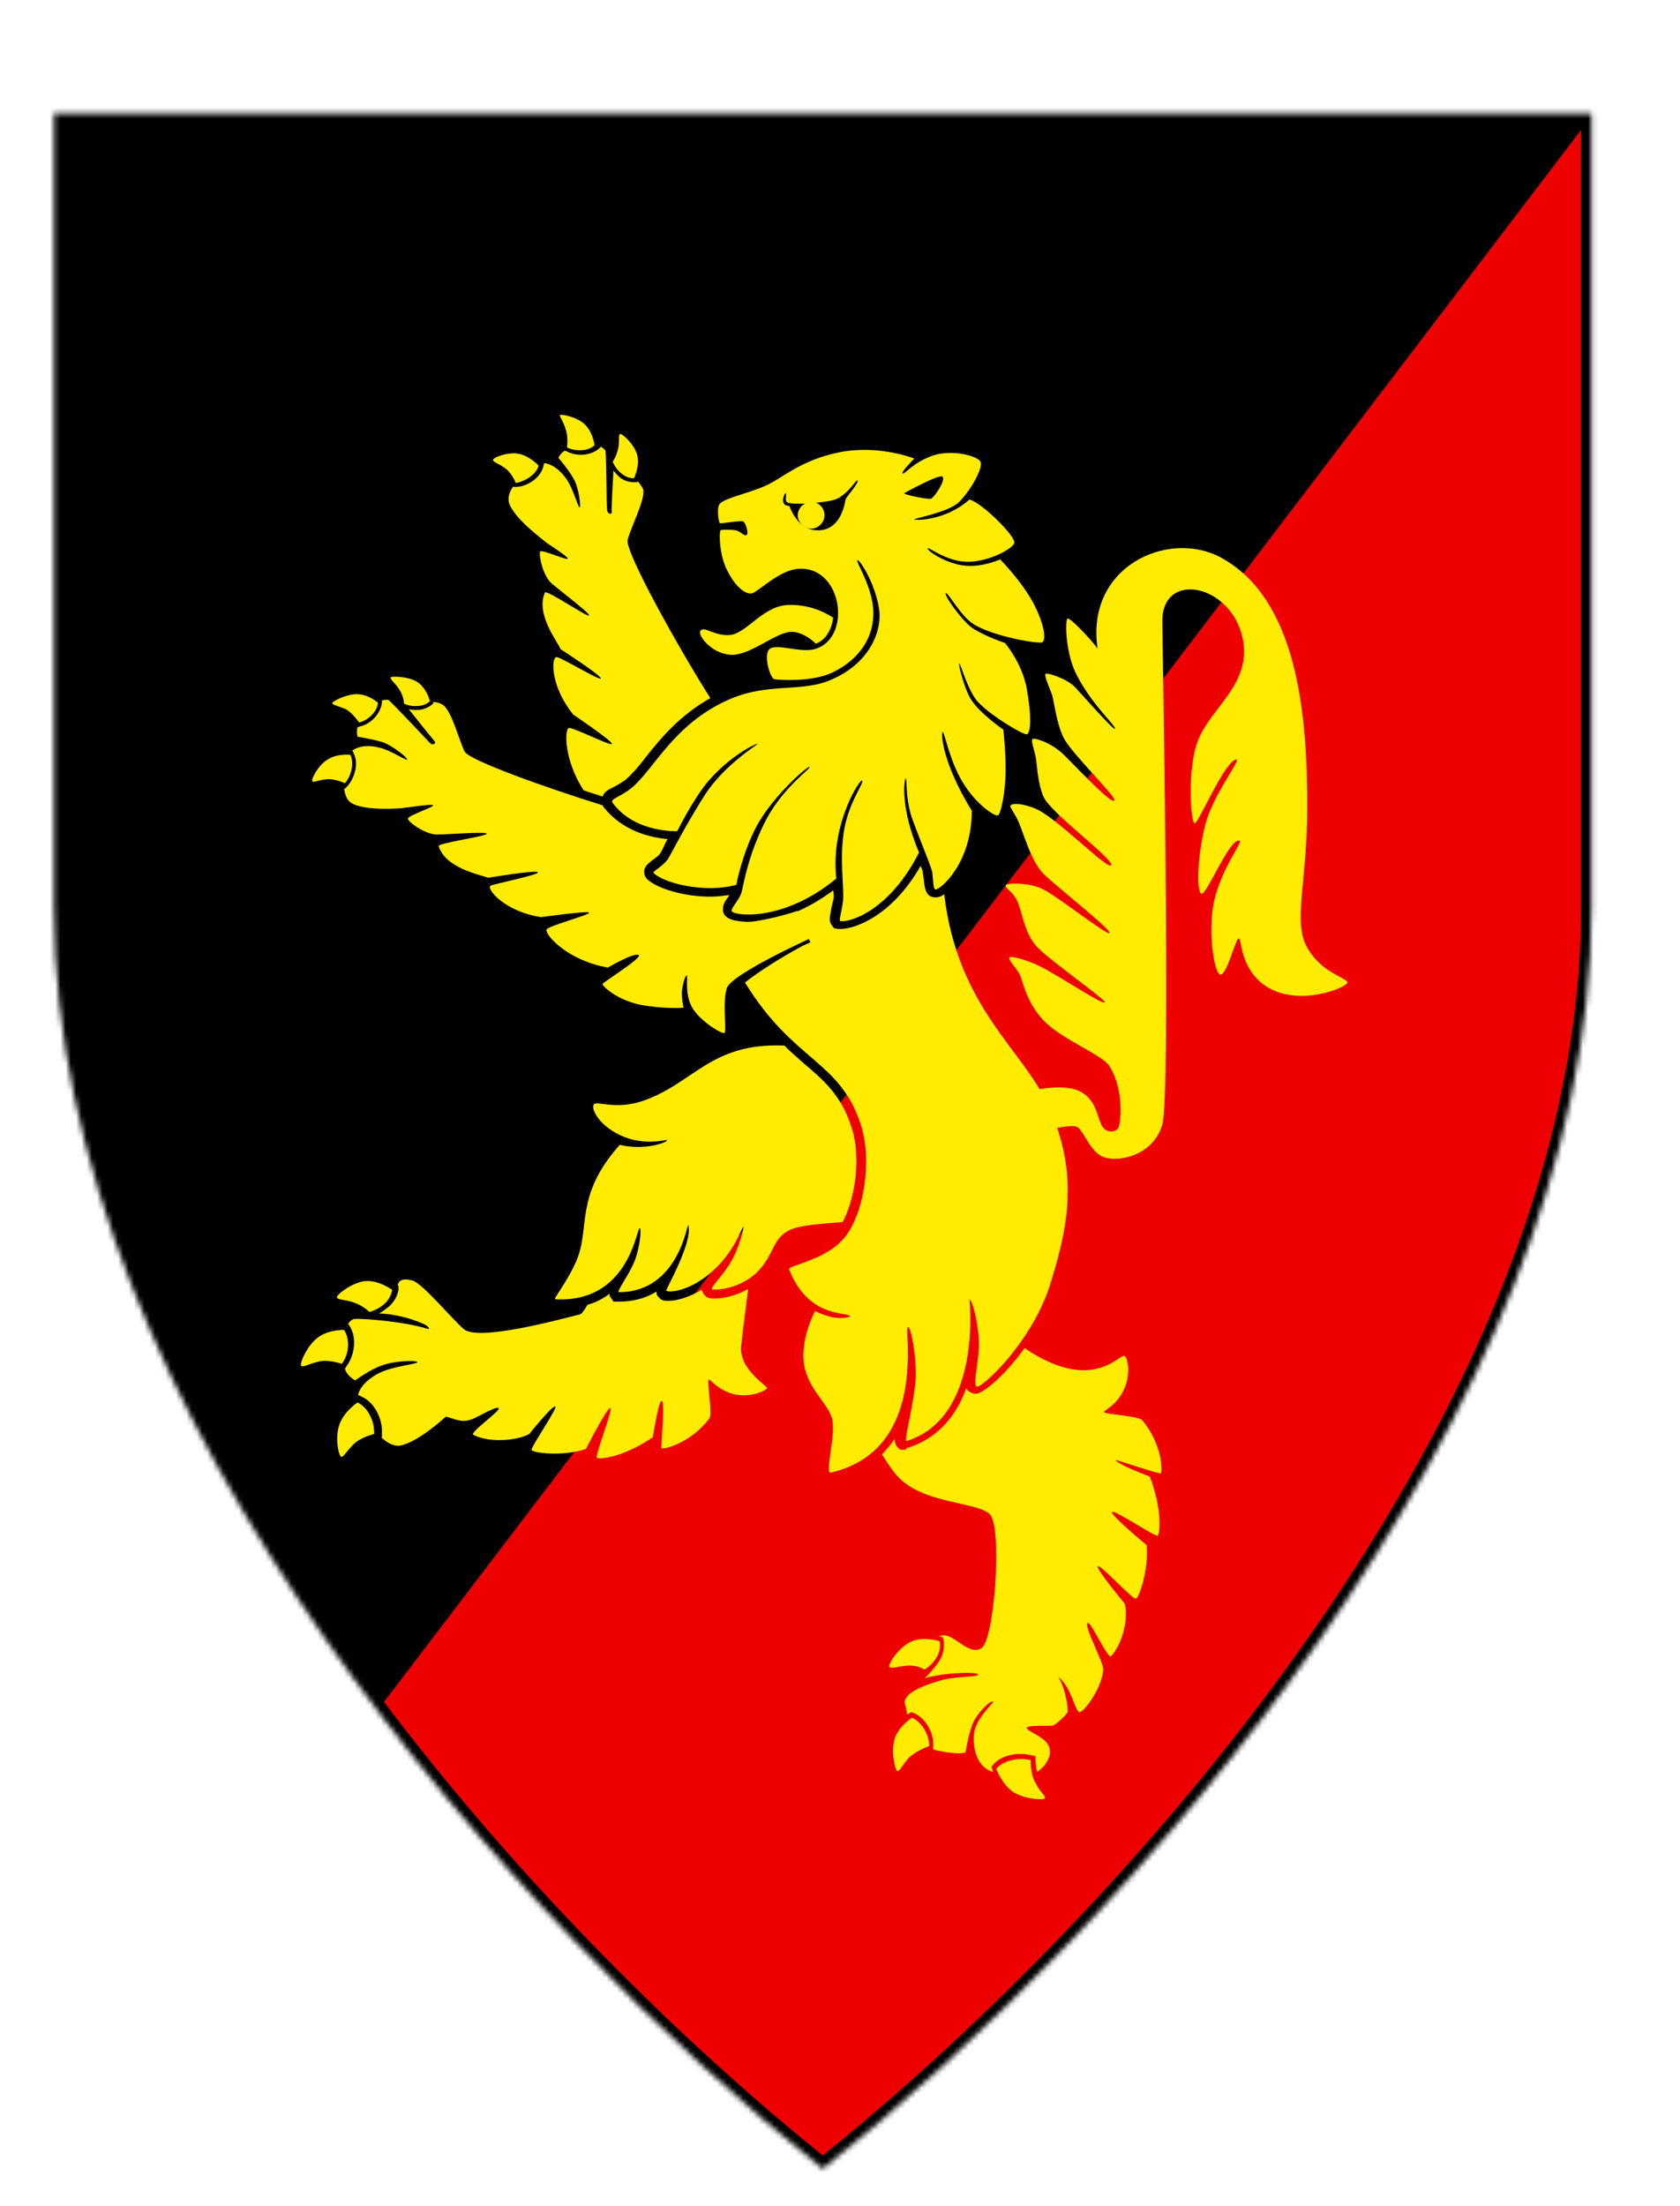 <?xml version="1.0"?>
<!-- Generated by SVGo -->
<svg width="320" height="420"
     mask='url(#shieldmask)'
     xmlns="http://www.w3.org/2000/svg"
     xmlns:xlink="http://www.w3.org/1999/xlink">
<defs>
<mask id="shieldmask" x="0" y="0" width="320" height="420" ><path d="m10.273 21.598v151.22c0 96.872 89.031 194.34 146.44 240.09 57.414-45.758 146.44-143.22 146.44-240.09v-151.22h-292.89z" style="fill:#FFFFFF" />
</mask>
</defs>
<g >
<rect x="0" y="0" width="320" height="420" style="fill:#EE0000" />
<polygon points="0,0 320,0 0,420" style="fill:#000000" />
<g transform="scale(1.5)">
<path d="M54.6,89c0,0-0.4-1.7-1.7-2.5c-1.2-0.7-3.4-0.7-3.3-0.5c0,0.3,0.5,0.6,1.1,1.5 c0.6,0.9,0.6,1.8,0.6,1.8s0.7,0.4,1.7,0.3C54,89.6,54.6,89,54.6,89z" style="stroke-width:0;fill:#FFEC00" />
<path d="M48,89.2c0,0-1.2-1.1-2.7-1.1c-1.4,0-3.3,1-3.1,1.2c0.2,0.2,0.7,0.3,1.7,0.7 c0.9,0.5,1.7,1.7,1.7,1.7C46.8,91.4,47.9,90.3,48,89.2z" style="stroke-width:0;fill:#FFEC00" />
<path d="M44.5,95.8c0,0-1.7-0.2-2.9,0.6c-1.2,0.7-2.2,2.6-1.9,2.8c0.3,0.1,0.7-0.2,1.8-0.3 c1-0.1,2.3,0.5,2.3,0.5C44.6,98.5,45,96.9,44.5,95.8z" style="stroke-width:0;fill:#FFEC00" />
<path d="M80.5,60.7c0,0,0.8-1.6,0.4-3c-0.4-1.4-2-2.8-2.2-2.6c-0.2,0.2,0,0.8-0.2,1.8c-0.2,1-0.7,1.7-0.7,1.7s0.3,0.8,1,1.4C79.7,60.8,80.5,60.7,80.5,60.7z" style="stroke-width:0;fill:#FFEC00" />
<path d="M75.5,56.5c0,0-0.2-1.6-1.2-2.6c-1-1-3.1-1.4-3.2-1.2c0,0.3,0.4,0.7,0.7,1.7 c0.4,1,0.2,2.4,0.2,2.4C73.1,57.3,74.7,57.3,75.5,56.5z" style="stroke-width:0;fill:#FFEC00" />
<path d="M68.4,59.1c0,0-1.1-1.2-2.5-1.5c-1.4-0.3-3.4,0.5-3.3,0.8c0.1,0.3,0.7,0.4,1.5,1 c0.9,0.6,1.4,1.9,1.4,1.9C66.7,61.1,68.1,60.2,68.4,59.1z" style="stroke-width:0;fill:#FFEC00" />
<path d="M49.8,163.7c0,0-1.8-1.3-3.5-1.1c-1.7,0.2-3.8,1.9-3.5,2.1c0.2,0.3,0.9,0.2,2.1,0.6 c1.2,0.4,2,1.2,2,1.2s1-0.2,1.9-1C49.7,164.7,49.8,163.7,49.8,163.7z" style="stroke-width:0;fill:#FFEC00" />
<path d="M43.7,168.8c0,0-2-0.1-3.4,1c-1.4,1.1-2.4,3.5-2,3.6c0.3,0.1,0.9-0.3,2.2-0.6 c1.3-0.3,2.9,0.3,2.9,0.3C44.3,171.9,44.5,170.1,43.7,168.8z" style="stroke-width:0;fill:#FFEC00" />
<path d="M45.4,178c0,0-1.7,1.1-2.3,2.8c-0.6,1.6-0.1,4.2,0.3,4.1c0.3-0.1,0.6-0.7,1.5-1.6 c0.9-0.9,2.6-1.3,2.6-1.3C47.6,180.4,46.7,178.6,45.4,178z" style="stroke-width:0;fill:#FFEC00" />
<path d="M119.3,208.3c0,0-2.1-0.7-3.7,0.1c-1.6,0.8-3,3-2.6,3.2c0.3,0.2,0.9-0.1,2.2-0.2 s2.2,0.5,2.2,0.5s0.9-0.5,1.5-1.5C119.6,209.3,119.3,208.3,119.3,208.3z" style="stroke-width:0;fill:#FFEC00" />
<path d="M115.8,218c0,0-1.7,1.1-2.2,2.7c-0.5,1.7,0.1,4.2,0.4,4.1c0.3-0.1,0.6-0.8,1.4-1.7 c0.9-0.9,2.6-1.5,2.6-1.5C118,220.2,117.1,218.6,115.8,218z" style="stroke-width:0;fill:#FFEC00" />
<path d="M126.5,224.5c0,0,0.7,1.9,2.1,2.9c1.5,1,4.1,1.1,4.1,0.8c0-0.4-0.6-0.7-1.2-1.9 c-0.7-1.1-0.6-2.9-0.6-2.9C129.4,223,127.4,223.4,126.5,224.5z" style="stroke-width:0;fill:#FFEC00" />
<path d="M95,117c-0.7,0-1.3-0.1-1.8-0.2c-1.2-0.3-1.4-0.9-1.4-1.4c0-0.6,0.3-1.1,0.7-1.6 c0-0.1,0.1-0.1,0.1-0.2c-0.8,0.1-1.6,0.2-2.4,0.2c-3.3,0-6.7-1-8-2.2c-0.3-0.3-0.4-0.6-0.4-1c0-0.6,0.5-1,1-1.4 c0.4-0.3,0.9-0.6,1.1-1c0.1-0.2,0.3-0.5,0.5-1c0.1-0.2,0.2-0.5,0.4-0.7c-2.2-0.2-5.7-1-8.1-4c-0.1-0.1-0.1-0.2-0.2-0.3 c-7.1-2.2-16.9-5.7-17.5-6.8c-0.8-1.7-1.6-5-2.7-5.9c-0.3-0.2-0.7-0.4-1.3-0.4l0,0.1L55,89.3c0,0-0.8,0.8-2,0.8 c-0.4,0-0.8,0-1.1-0.1c1.1,1.4,3.2,4,3.3,4.1c0.2,0.2-0.2,0.6-0.6,0.2c-0.4-0.4-4.5-4.8-5.2-5.4c-0.1-0.1-0.5-0.1-0.9,0l0,0.3 c-0.2,1.4-1.4,2.7-2.8,3l-0.3,0.1c-0.1,0.4-0.1,0.8,0,1.2c0,0,1.9,0.3,3.2,0.7c1.2,0.4,3.2,2,3.1,2.2c-0.1,0.2-2.1-1.2-3.5-1.5 c-1.4-0.4-2.6-0.2-3.4,0.3c0,0-0.1,0.1-0.1,0.1l0.1,0l0.1,0.3c0.7,1.3,0.1,3.2-0.8,4.2l-0.3,0.3l-0.1,0c0.1,0.8,0.4,1.5,0.9,1.8 c1.7,1.1,6.6,0.7,6.9,0.6c0.3,0,3.3-0.5,3.5-0.3c0.2,0.2-3.2,1.3-3.2,1.7c0,0.4,1.9,1.8,3.4,2c0.7,0.1,6.3-0.4,6.6-0.1 c0.3,0.3-6.3,1.2-6.1,1.6c0.9,2.8,5.2,3.6,6.3,4c0,0,6-1,6.3-0.7c0.3,0.3-5.6,1.5-6,1.7c-0.6,0.4,1.8,3.3,6.4,4 c0,0,5.8-0.8,6.1-0.6c0.3,0.3-5.3,1.7-5.4,2.2c-0.2,0.6,2.6,3.9,7.8,4.8c0,0,3.2-1.9,3.9-1.6c0.6,0.3-4.6,3.5-4.6,3.7 c0,0.2,1.6,1.9,4.7,2.6c3.1,0.6,5.6,0.4,5.6,0.4s-0.3-1.3-0.2-2.2c0.1-0.8,0.4-1.9,0.6-1.9c0.2,0-0.3,2.1,0.6,3.9 c0.9,1.8,3.9,3.6,4.2,3.4c0.3-0.2-0.3-3.9,0.3-5.7c0.6-1.8,10.8-6.4,10.8-6.4l-1.8-3.4C98.9,116.4,96,117,95,117z" style="stroke-width:0;fill:#FFEC00" />
<path d="M77.9,99.9c0.4-0.2,0.9-0.5,1.5-0.9c0.8-0.7,1.7-1.7,2.6-2.9c1.9-2.4,4.3-5.3,8.2-7.5 c-3.7-5.8-10.9-18.6-10.5-20.1c0.5-1.8,2.1-4.8,2-6.2c0-0.3-0.3-0.7-0.7-1.2l-0.1,0.1l-0.3,0c0,0-1.1,0.1-2-0.7 c-0.3-0.3-0.5-0.5-0.7-0.8c-0.1,1.8-0.3,5.1-0.2,5.3c0,0.3-0.5,0.3-0.6-0.2c-0.1-0.6-0.1-6.6-0.2-7.5c0-0.2-0.3-0.4-0.6-0.6 l-0.2,0.2c-1,0.9-2.8,1.1-4.1,0.4l-0.3-0.1c-0.3,0.2-0.6,0.5-0.8,0.9c0,0,1.3,1.5,1.9,2.6c0.7,1.1,1,3.7,0.8,3.7 c-0.2,0-0.8-2.3-1.6-3.5c-0.8-1.2-1.8-1.9-2.7-2.1c0,0-0.1,0-0.2,0l0,0L69,59.2c-0.4,1.5-2,2.5-3.4,2.6l-0.4,0l0-0.1 c-0.5,0.7-0.7,1.3-0.6,2c0.5,2,4.5,4.9,4.7,5.1c0.2,0.2,2.8,1.8,2.8,2.1c0,0.3-3.3-1.2-3.5-0.9c-0.2,0.3,0.2,2.6,1.2,3.8 c0.4,0.5,5,3.9,5,4.3c0,0.4-5.4-3.3-5.6-2.9c-1.2,2.7,1.5,6.1,2,7.2c0,0,5.1,3.3,5.1,3.7c0,0.4-5.1-2.7-5.6-2.7 c-0.7-0.1-0.9,3.6,2.1,7.3c0,0,4.9,3.3,4.9,3.7c0,0.4-5.1-2.2-5.5-2c-0.5,0.3-0.6,4,1.9,7.9c0.8,0.3,1.6,0.5,2.4,0.8 C76.8,100.4,77.3,100.2,77.9,99.9z" style="stroke-width:0;fill:#FFEC00" />
<path d="M110.9,77.8c0,3.8-2.5,6.3-5.3,7.6c-2.6,1.2-6.9,0.9-7.3,0.8c-0.5-0.2-1.3-2.8-0.7-3.7 c0.7-1,3.9,0.4,5.8-0.1c4.9-1.3,3.6-10.7-2.1-10.2c-2.4,0.2-5,2.9-5.8,3.1c-0.8,0.2-2.1-0.8-3.1-2.8c-1.1-2-1.1-5-0.9-5.2 c0.1-0.1,1.3-0.1,1.9,0c0.6,0.1,1.1,0.8,1.4,0.6c0.3-0.2-0.1-1.5-0.4-1.7c-0.3-0.2-2.9,0.3-3,0.2c-0.1-0.1-0.4-1.5-0.1-2.3 c0.3-0.8,3.5-1.4,5.8-2.4c2.3-1,4.5-3.3,9.5-4.3c5-1,9.5,0.8,9.5,0.8s-1.7,1.7-1.5,1.9c0.2,0.2,1.3-1.4,3.9-2.3 c2.5-0.8,5.7,0.1,6,0.8c0.4,0.7-1.2,3.6-2.7,5.1c-1.3,1.3-5.7,2.1-5.7,2.2c0,0.2,4,0.2,7-2.5c1.6,0.4,5.9,4.7,5.7,5.5 c-0.2,0.8-3.5,2.5-6.1,2.4c-2.7-0.1-4.9-2-4.9-1.7c0,0.4,2.5,2,4.8,2.2C124.8,72,127,71,127,71s2.6,2.6,4.2,5.5 c1.5,2.9,1.6,4.6,1.2,5c-0.3,0.3-6.3-0.7-8.8-2.3c-1.7-1.1-3.3-4.2-3.5-3.9c-0.2,0.3,1.8,3.1,3.1,4.2c1.4,1.1,4.4,2.1,4.4,2.1 s2.2,2.5,2.8,5.9c0.6,3.4,0.5,5.5,0,5.7c-0.5,0.1-5.5-2.9-6.6-4.6c-1.1-1.6-1.9-4.6-2-4.4c-0.1,0.2,0.6,3,1.4,4.4 c1,1.8,4.2,4,4.2,4s0.3,2.4,0.3,5.1c0,2.7-0.6,5.7-1,5.8c-0.4,0.1-2.8-1.4-4.5-4.3c-1.6-2.6-2.3-6.4-2.5-6.3 c-0.2,0.2-0.1,3.8,3.7,10c0,6.7-4,10-4.6,10c-0.3,0-0.3-1.2-0.4-2.1c-0.1-0.7-1.5-4-2.5-6.7c-1-2.7-0.7-5.5-0.9-5.3 c-0.2,0.2-0.7,3.7,1.7,9.4c-3.7,7.3-8.7,8.9-10,8.7c-0.2,0,0.2-1.4,0.3-2.2c0.3-1.5-0.4-5.1,0.1-8.8c0.5-3.8,2.5-6.3,2.4-6.8 c-0.1-0.6-4.1,5.4-3.3,12.4c-6.9,5.7-13.3,4.7-13.3,4.1c0-0.5,1.1-1.5,1.3-2.5c0.3-1.2,0.8-4.4,2.8-8.5c2-4.2,5.6-6.8,5.8-7.2 c0.2-0.6-4.5,3.4-6.7,7.4c-1.9,3.6-2.6,7.5-2.6,7.5c-4,1.1-9.2-0.2-10.5-1.5c-0.2-0.2,1.3-0.9,1.9-1.9c0.4-0.7,2.3-4.4,4.6-8 c2.5-3.9,6.9-6.5,6.7-6.5c-0.3,0-3.5,1.5-6.4,4.9c-2,2.5-3.8,6.2-3.8,6.2c-2.2,0-6-0.6-8.2-3.6c-0.4-0.5,0.9-0.7,2.4-1.9 c2.8-2.3,5.3-8,12.1-11.1c5.2-2.4,9.5-0.9,13.4-2.7c5-2.2,6.4-6.5,5.9-9.1c-0.6-3.4-2.5-6.1-2.7-6 C108.5,71.1,110.9,74.5,110.9,77.8z M118.2,63.3c0.4-0.1,1.9-2.3,1.5-2.8c-0.4-0.4-4.9,2.1-4.9,2.1 C114.8,62.8,117.8,63.4,118.2,63.3z M99.5,63.8c0.1,0.4,0.6,0.4,0.7,0.4c0.1,0,1,3.3,3.9,3.1c2.9-0.2,3.2-3.8,3.3-4 c0.1-0.2,1.7-2.1,1.5-2.3c-0.2-0.2-1,1.5-2.6,2.3c-1,0.5-6,0.9-6.4,0.4c-0.3-0.3,0.1-1.1-0.2-1.1C99.6,62.7,99.3,63.5,99.5,63.8z" style="stroke-width:0;fill:#FFEC00" />
<path d="M92.7,83.1c2.4,0.2,5.6-2.7,7.6-2.9c1.2-0.1,2.5,0.7,3.3,1.5c1.3-0.5,2-1.8,2.2-3.3 c-1.2-0.8-3.4-1.8-6-1.6c-3.1,0.3-5.1,3.7-7.2,3.8c-1.9,0.1-3.1-1.1-3.6-0.6C88.4,80.4,90.2,82.9,92.7,83.1z" style="stroke-width:0;fill:#FFEC00" />
<path d="M104.7,65.4c0,0.9-0.8,1.7-1.7,1.7c-0.9,0-1.7-0.8-1.7-1.7s0.8-1.7,1.7-1.7 C104,63.7,104.7,64.5,104.7,65.4z" style="stroke-width:0;fill:#FFEC00" />
<path d="M94.1,171.2c0-0.7,0.5-4.3,0.9-7.6c-1.6,0.9-3.2,1.2-4.2,1.2c-0.5,0-1,0-1.3-0.4 c-0.2-0.2-0.3-0.4-0.4-0.7c-1.7,1-3.2,1.4-4.2,1.4c-0.4,0-0.9,0-1.2-0.4c-0.3-0.3-0.4-0.5-0.3-0.8c-1.6,1-3.3,1.3-4.8,1.3l-0.7,0 l-0.4-0.6c-0.1-0.1-0.1-0.2-0.1-0.4c-0.8,0.6-1.7,1.1-2.8,1.4c-0.4,0.7-0.7,1.1-0.9,1.2c-3.5,0.9-13,3.4-14.8,1.9 c-1.7-1.5-5.3-5.9-6.6-6.2c-0.9-0.2-1.6-0.2-1.8,0.6l0.1,0.1l0,0.4c0,0.1-0.1,1.3-1.3,2.3c-0.4,0.3-0.9,0.7-1.2,0.8 c3.2,0.1,5.9,1.4,6,1.5c0.3,0.2,0.7,0.6,0,0.4c-2.5-0.8-7.8-1.3-9.1-1.2c-0.2,0-0.5,0.2-0.8,0.6l0.2,0.3c0.9,1.4,0.7,3.6-0.4,5.1 l-0.2,0.3c0.1,0.5,0.6,1.1,1.3,1.5c0,0,1.9-1.4,3.4-1.9c1.5-0.6,4.5-0.7,4.5-0.4c0,0.2-2.9,0.5-4.5,1.2c-1.6,0.7-2.7,1.8-3,2.8 c0,0.1,0,0.1,0,0.2l0.1,0l0.4,0.2c1.7,0.8,2.6,3,2.5,4.6l0,0.5l-0.1,0c0.7,0.7,1.5,1.1,2.2,1.1c1.8-0.2,4.6-2.4,6-3.7 c1,0.2,1.9,0.8,3.1,0.4c0.8-0.2,3.1-1.7,3.6-1.5c0.5,0.2-3.7,3.1-3.2,3.4c2.1,1.1,5.7,0.7,7.1-0.1c0,0,2.9-3.6,3.3-3.5 c0.4,0.1-3,5-3,5.5c0,0.4,4,0.9,6.9-0.1c0,0,2.7-5.3,3.1-5.2c0.4,0.1-2,6.1-1.7,6.3c0.3,0.3,3.5-0.1,7.1-2.6c0,0,0.7-4.5,1.1-4.6 c0.5-0.2-0.1,5.8,0,6c0.1,0.2,3.6-0.5,6.1-3.8c0.4-0.7-0.4-4.9-0.1-4.9c0.3,0,1,1.2,3,1.8c2.3,0.6,4.2-0.4,4.4-0.7 C97.5,175.9,94.1,174,94.1,171.2z" style="stroke-width:0;fill:#FFEC00" />
<path d="M100.3,156.1c1.2-0.6,4.2-0.8,6.7-1c1.6-3,2.4-8.3,1.1-12.1c-1.3-4-3.4-5.8-6.1-8.1 c-0.8-0.7-1.6-1.4-2.4-2.2c-9.5-0.4-11.5,4.9-18.2,7.1c-3.2,1-5.4,0-5.9,0.3c-0.6,0.3,0.3,2.6,3.3,4s5.8,0.5,5.9,0.6 c0.2,0.2-2.7,1.4-6,0.6c-5.8,6.5-3.7,10.5-5.5,14.7c-1.1,2.6-3,4.9-2.7,4.9c9.2,0.5,10.3-8.7,10.7-9c0.3-0.2,0.1,2.3-0.6,4.1 c-0.7,1.8-2.4,4-2,4c7.7,0,8.7-9.1,8.8-8.5c0.6,2.2-2.9,8.2-2.8,8.3c0.3,0.3,3,0.1,5.8-2.4c2.9-2.5,3.8-5.7,4-5.7 c0.1,0-0.5,2.6-1.5,4.3c-1,1.8-2.7,3.4-2.5,3.6c0.2,0.2,3.4,0.1,5.7-2.1C98.4,159.2,98,157.2,100.3,156.1z" style="stroke-width:0;fill:#FFEC00" />
<path d="M133.1,140.3c-3.2-7.1-11.5-12.4-13.2-26.8c-0.4,0.3-0.8,0.4-1.1,0.4c-1.3,0-1.4-1.3-1.5-2.3 c0-0.3-0.1-0.5-0.1-0.8c0-0.1-0.1-0.5-0.3-0.9c-3.7,6.5-8.5,8-10.1,8c-0.1,0-0.3,0-0.4,0l-0.5-0.1l-0.3-0.4 c-0.4-0.5-0.2-1.1,0-2.3c0.1-0.3,0.1-0.5,0.2-0.8c0.1-0.3,0.1-0.8,0-1.3c-1.6,1.2-3.2,2.1-4.6,2.7l1.7,3.9L102,120 c-2.8,1.5-5.8,3.4-7.4,4.7c6.2,10.1,12,9.8,14.7,18c1.5,4.6,0.4,11.3-2,14.3c-2.4,3-7.3,3.6-7.1,4.1c2.4,6.1,7.1,5.4,7.7,5.9 c0.2,0.2-1.1,0.4-2.1,0.2c-1.1-0.2-2.3-0.8-2.3-0.8s-1.9,3.5-1.4,6.8c0.6,3.3,3.1,4.9,3.6,7c0.4,2.2-1,6.9-0.2,6.7 c12.5-2.9,9.2-18.3,9.8-18.5c0.3-0.1,1,3.1,1,6c0,2.8-1.6,8.7-1.2,8.5c9.7-3,8-18,8-18c0.3,0,1.1,2.7,1.2,5.3 c0.1,2.4-0.9,5.8-0.2,5.8c0.7,0,6.6-5.3,9.1-12.5C135.5,156.2,137.2,149.2,133.1,140.3z" style="stroke-width:0;fill:#FFEC00" />
<path d="M147.4,187c0.2-0.1,0.3-3.6-2.4-6.8c-0.6-0.5-4.9-0.7-4.8-1c0.1-0.3,1.4-0.7,2.4-2.6 c1.1-2.1,0.6-4.3,0.2-4.5c-0.6-0.4-4,4.9-12.7-1c-2.5,3.5-5.3,5.8-6.2,5.8c-0.4,0-0.7-0.2-1-0.4c-0.1-0.1-0.1-0.2-0.2-0.3 c-1.2,3.3-3.5,6.4-7.6,7.6L115,184l-0.7,0l-0.4-0.4c-0.2-0.3-0.3-0.5-0.3-1c-0.4,0.7-1,1.3-1.6,2c0.7,1.1,1.4,2.2,2.2,3 c3.3,3.3,9.9,3,11.5,4.6c1.6,1.6,0.6,16.1-1.1,17c-1.7,1-3.6-2.1-5.1-1.6c-0.1,0-0.2,0.1-0.3,0.1c0.1,0,0.2,0,0.2,0l0.3,0.1 l0.1,0.3c0,0,0.3,1.2-0.4,2.5c-0.4,0.7-1.6,2.1-2,2.4c2.8-0.8,6.8-0.8,6.8-0.5c0,0.4-2.4,0.2-4.5,0.7c-2.1,0.6-5,1.6-4.8,3 c0.1,0.3,0.2,0.8,0.3,1.4c0.1-0.1,0.2-0.1,0.2-0.1l0.3-0.2l0.3,0.1c1.5,0.6,2.6,2.5,2.5,4.2l0,0.4c0.2,0.1,0.5,0.2,0.7,0.2 c2.8,0.6,3.4,0.2,3.4,0.2s0.5-3.1,1.2-4.2c0.8-1.3,2.1-2.5,2.3-2.2c0.1,0.1-2.1,2-2.4,3.9c-0.2,1.5,0.1,4.3,2.4,5 c-0.1-0.2-0.1-0.3-0.1-0.4l-0.1-0.3l0.2-0.2c0.7-0.9,2.1-1.4,3.5-1.4c0.5,0,1,0.1,1.5,0.2l0.4,0.1l0,0.4c0,0,0,0.8,0.2,1.6 c0.3-0.2,0.6-0.5,0.9-0.8c2.5-3.3-2.2-4.1-2.2-4.8c0-0.4,2.9-0.2,3.3-0.3c0.4-0.1,1.9-1.5,1.9-1.8c0-0.1-0.1-2.4-1.2-4.4 c1.8,1.6,2.1,4.5,2.7,4.5c0.5,0,2.7-2.8,3-5.3c0.1-1-2.4-5.3-2-6c0.3-0.5,2.6,4.7,3,4.2c1.6-1.8,2.2-5.1,1.7-6.7 c0,0-3.6-4.3-3.4-4.7c0.2-0.4,4.2,4,4.8,4.1c0.4,0.1,1.7-3.7,1.4-6.8c0,0-4.6-3.8-4.4-4.2c0.2-0.4,5.5,3.2,5.8,3 c0.3-0.2,0.6-3.4-1-7.5c0,0-4.3-1.6-4.3-2.1C141.5,185.2,147.2,187.1,147.4,187z" style="stroke-width:0;fill:#FFEC00" />
<path d="M135.6,78.5c-0.4,0-0.3,4.1,0.9,6.7c1.8,3.9,5.2,6.9,5.1,7.3c-0.1,0.3-4-4.1-5.1-5.3 c-1.1-1.1-3.4-1.8-3.7-1.7c-0.3,0.1,0.4,1.6,0.8,2.7c0.3,1.1,0.6,3.8,1.5,5.5c0.9,1.8,6.4,7.2,6.4,7.8c0,1-4.6-3.9-6.3-5.6 c-1.7-1.7-3.9-2.3-4.1-2.1c-0.2,0.2,0.2,1.3,0.4,2.2c0.2,0.9,0.2,3.2,1,5.1c0.9,2.1,8.9,7.9,8.6,8.7c-0.3,0.8-7.2-6.3-9.7-7.2 c-2-0.8-3.1-0.6-3.1-0.3c0,0.3,0.7,1.1,1.2,2.4c0.5,1.2,1.5,4.7,3,6.2c1.5,1.5,8.4,6.9,8.4,7.5c0,0.6-6.7-4.7-8.4-5.5 c-1.6-0.9-4.8-0.9-4.8-0.5c0,0.4,0.8,0.7,1.4,1.8c0.7,1.3,0.9,4.3,2.7,6.1c1.8,1.8,8.5,6.5,8.5,6.9c0,0.5-4.7-2.6-7.2-4 c-2.4-1.4-4.8-1.9-4.9-1.7c-0.2,0.4,0.7,1.1,1.3,2.2c0.4,0.8,0.8,3.6,3.2,6c2.2,2.2,7.2,4.2,8.1,5.5c1.8,2.7,1.6,6.5,1.3,7.7 c-0.1,0.7-1.4,1.1-2.1,0.1c-0.7-1-0.7-3.8-3.4-4.7c-2.4-0.8-6.3,0.3-6.3,0.3l2.9,4.8c0,0,2.6-0.7,3.5-0.4c0.9,0.3,1.7,3.4,3.6,3.9 c1.9,0.6,6.2-0.3,7.3-4.2c1.1-3.8,0-61.2,0-63.9c0-6.4,8.7-4.7,10.2,2.2c1.2,5.7-3.9,8.7-5.6,12.8c-1.5,3.5-1,10.7-0.5,10.7 c0.5,0,3.9-8.1,5.3-8.1c0.6,0-2.9,4.4-3.9,8.1c-1,3.8-1.2,8.3-0.6,8.9c0.6,0.6,3.6-7.1,4.9-6.7c0.5,0.1-2.4,3.6-3.3,8 c-0.7,3.8,0.1,9,0.9,9s1.9-4.6,2.3-4.6s0.1,3.6,3.2,5.9c4.2,3,10.6,0.3,10.6-0.3s-3.4-1.2-5.2-4.6c-1.7-3.2,0.1-8.3,0.1-17.7 c0-11.3-1.1-26.2-10.9-31.6c-6.7-3.7-17.4,1.1-15.7,11.7C139.7,82.4,136.1,78.5,135.6,78.5z" style="stroke-width:0;fill:#FFEC00" />
</g>
<path d="m10.273 21.598v151.22c0 96.872 89.031 194.34 146.44 240.09 57.414-45.758 146.44-143.22 146.44-240.09v-151.22h-292.89z" style="stroke:#000000;stroke-width:4;fill:none" />
</g>
</svg>
